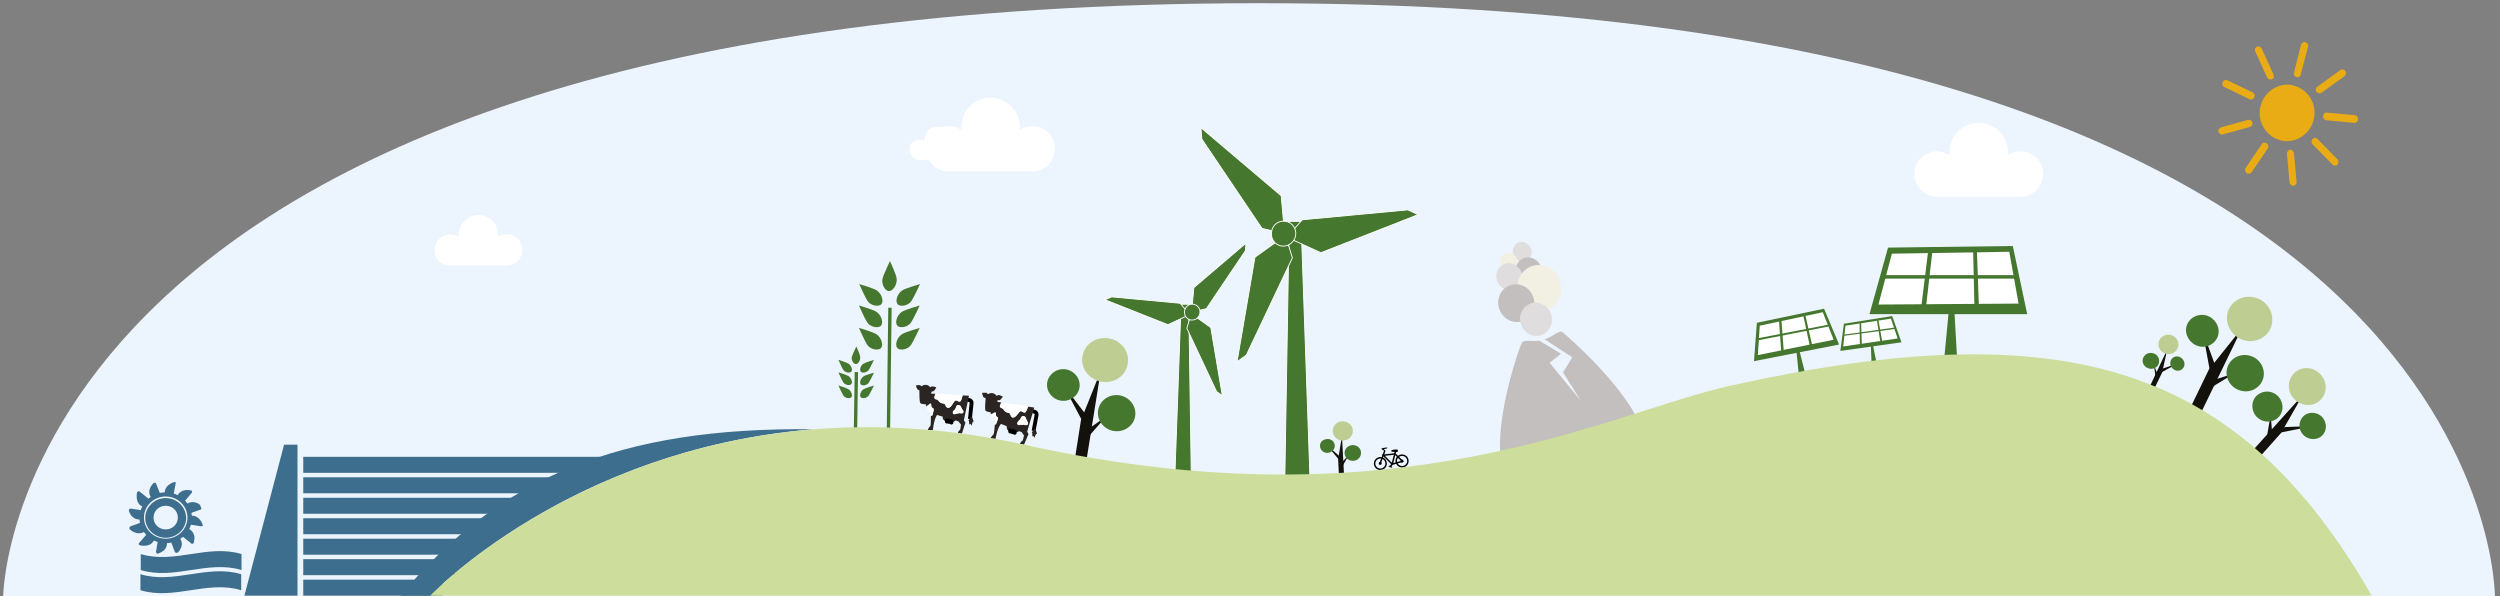 <?xml version="1.0" encoding="utf-8"?>
<!-- Generator: Adobe Illustrator 18.1.1, SVG Export Plug-In . SVG Version: 6.00 Build 0)  -->
<!DOCTYPE svg PUBLIC "-//W3C//DTD SVG 1.1//EN" "http://www.w3.org/Graphics/SVG/1.1/DTD/svg11.dtd">
<svg version="1.1" id="Layer_1" xmlns="http://www.w3.org/2000/svg" xmlns:xlink="http://www.w3.org/1999/xlink" x="0px" y="0px"
	 viewBox="0 0 781.5 186.4" enable-background="new 0 0 781.5 186.4" xml:space="preserve">
<rect x="0" y="0" width="781.5" height="186.4" fill="#808080" stroke="none"/>
<g>
	<g>
		<defs>
			<rect id="SVGID_1_" x="0" y="0" width="781.5" height="187.4"/>
		</defs>
		<clipPath id="SVGID_2_">
			<use xlink:href="#SVGID_1_"  overflow="visible"/>
		</clipPath>
		<path clip-path="url(#SVGID_2_)" fill="#ECF4FD" d="M780.5,186.4H1C1,186.4,2.3,1,393.6,1c387.5,0,386.3,185.4,386.3,185.4"/>
	</g>
</g>
<polygon fill="#45772F" points="369.2,95.1 367.3,147.7 372.4,149 371.6,95.1 "/>
<polygon fill="none" stroke="#FFFFFF" stroke-width="0.278" stroke-miterlimit="10" points="369.2,95.1 367.3,147.7 372.4,149 
	371.6,95.1 "/>
<polygon fill="#45772F" points="373.3,98.7 378.5,102.4 382.1,123.7 380.3,122.4 371,102.6 372.1,99 "/>
<polygon fill="none" stroke="#FFFFFF" stroke-width="0.278" stroke-miterlimit="10" points="373.3,98.7 378.5,102.4 382.1,123.7 
	380.3,122.4 371,102.6 372.1,99 "/>
<polygon fill="#45772F" points="370.9,98.8 365.1,101.5 345.4,93.7 347.5,92.8 368.9,94.8 371.3,97.6 "/>
<polygon fill="none" stroke="#FFFFFF" stroke-width="0.278" stroke-miterlimit="10" points="370.9,98.8 365.1,101.5 345.4,93.7 
	347.5,92.8 368.9,94.8 371.3,97.6 "/>
<polygon fill="#45772F" points="372.6,96.4 373.2,89.9 389.5,76 389.3,78.4 377.1,96.5 373.5,97.3 "/>
<polygon fill="none" stroke="#FFFFFF" stroke-width="0.278" stroke-miterlimit="10" points="372.6,96.4 373.2,89.9 389.5,76 
	389.3,78.4 377.1,96.5 373.5,97.3 "/>
<path fill="#45772F" d="M370.3,98c-0.2-1.4,0.7-2.7,2-2.9c1.3-0.2,2.6,0.7,2.8,2c0.2,1.4-0.7,2.7-2,2.9
	C371.8,100.3,370.5,99.4,370.3,98"/>
<path fill="none" stroke="#FFFFFF" stroke-width="0.278" stroke-miterlimit="10" d="M370.3,98c-0.2-1.4,0.7-2.7,2-2.9
	c1.3-0.2,2.6,0.7,2.8,2c0.2,1.4-0.7,2.7-2,2.9C371.8,100.3,370.5,99.4,370.3,98z"/>
<polygon fill="#45772F" points="406.7,69.2 409.5,149.6 401.6,151.6 403,69.2 "/>
<polygon fill="none" stroke="#FFFFFF" stroke-width="0.278" stroke-miterlimit="10" points="406.7,69.2 409.5,149.6 401.6,151.6 
	403,69.2 "/>
<polygon fill="#45772F" points="400.4,74.6 392.3,80.4 386.7,113.1 389.6,111 404,80.6 402.3,75.1 "/>
<polygon fill="none" stroke="#FFFFFF" stroke-width="0.278" stroke-miterlimit="10" points="400.4,74.6 392.3,80.4 386.7,113.1 
	389.6,111 404,80.6 402.3,75.1 "/>
<polygon fill="#45772F" points="403.9,74.9 412.9,79 443.3,67.1 440.1,65.6 407.1,68.7 403.3,73 "/>
<polygon fill="none" stroke="#FFFFFF" stroke-width="0.278" stroke-miterlimit="10" points="403.9,74.9 412.9,79 443.3,67.1 
	440.1,65.6 407.1,68.7 403.3,73 "/>
<polygon fill="#45772F" points="401.4,71.3 400.5,61.2 375.4,39.9 375.7,43.5 394.5,71.4 400.1,72.7 "/>
<polygon fill="none" stroke="#FFFFFF" stroke-width="0.278" stroke-miterlimit="10" points="401.4,71.3 400.5,61.2 375.4,39.9 
	375.7,43.5 394.5,71.4 400.1,72.7 "/>
<path fill="#45772F" d="M405,73.7c0.4-2.1-1-4.2-3.1-4.5c-2.1-0.4-4.1,1-4.4,3.2c-0.4,2.1,1,4.2,3.1,4.5
	C402.6,77.2,404.6,75.8,405,73.7"/>
<path fill="none" stroke="#FFFFFF" stroke-width="0.278" stroke-miterlimit="10" d="M405,73.7c0.4-2.1-1-4.2-3.1-4.5
	c-2.1-0.4-4.1,1-4.4,3.2c-0.4,2.1,1,4.2,3.1,4.5C402.6,77.2,404.6,75.8,405,73.7z"/>
<line fill="none" stroke="#45772F" stroke-width="1.051" stroke-miterlimit="10" x1="277.7" y1="136.3" x2="278.2" y2="96.2"/>
<path fill="#45772F" d="M280.3,87.1c0.2,1.9-1.2,3.9-2.4,3.9c-1.2,0-2.5-2.2-2-4c0.3-1.2,2.3-5.4,2.3-5.4S280.2,85.9,280.3,87.1"/>
<path fill="#45772F" d="M274,97.5c1.6,1.1,2.2,3.4,1.4,4.3c-0.8,0.9-3.3,0.5-4.3-1c-0.7-1-2.6-5.3-2.6-5.3S273.1,96.8,274,97.5"/>
<path fill="#45772F" d="M274.1,90.8c1.6,1.1,2.2,3.4,1.4,4.3c-0.8,0.9-3.3,0.5-4.3-1c-0.7-1-2.6-5.3-2.6-5.3S273.1,90.1,274.1,90.8"
	/>
<path fill="#45772F" d="M274,104.5c1.6,1.1,2.2,3.4,1.4,4.3c-0.8,0.9-3.3,0.5-4.3-1c-0.7-1-2.6-5.3-2.6-5.3S273,103.8,274,104.5"/>
<path fill="#45772F" d="M281.9,97.5c-1.6,1.1-2.2,3.4-1.4,4.3c0.8,0.9,3.3,0.5,4.3-1c0.7-1,2.7-5.3,2.7-5.3S282.9,96.8,281.9,97.5"
	/>
<path fill="#45772F" d="M282,90.8c-1.6,1.1-2.2,3.4-1.4,4.3c0.8,0.9,3.3,0.5,4.3-1c0.7-1,2.7-5.3,2.7-5.3S283,90.1,282,90.8"/>
<path fill="#45772F" d="M281.9,104.5c-1.6,1.1-2.2,3.4-1.4,4.3c0.8,0.9,3.3,0.5,4.3-1c0.7-1,2.7-5.3,2.7-5.3
	S282.9,103.8,281.9,104.5"/>
<line fill="none" stroke="#45772F" stroke-width="1.051" stroke-miterlimit="10" x1="267.4" y1="136.3" x2="267.7" y2="116.3"/>
<path fill="#45772F" d="M268.9,111.6c0.1,1.1-0.7,2.3-1.4,2.2c-0.7,0-1.5-1.3-1.2-2.3c0.2-0.7,1.4-3.2,1.4-3.2
	S268.9,110.9,268.9,111.6"/>
<path fill="#45772F" d="M265.3,117.6c0.9,0.7,1.3,2,0.8,2.5c-0.5,0.5-1.9,0.3-2.5-0.6c-0.4-0.6-1.5-3.1-1.5-3.1
	S264.7,117.2,265.3,117.6"/>
<path fill="#45772F" d="M265.3,113.7c0.9,0.7,1.3,2,0.8,2.5c-0.5,0.5-1.9,0.3-2.5-0.6c-0.4-0.6-1.5-3.1-1.5-3.1
	S264.7,113.3,265.3,113.7"/>
<path fill="#45772F" d="M265.3,121.7c0.9,0.7,1.3,2,0.8,2.5s-1.9,0.3-2.5-0.6c-0.4-0.6-1.5-3.1-1.5-3.1S264.7,121.3,265.3,121.7"/>
<path fill="#45772F" d="M269.9,117.7c-0.9,0.6-1.3,2-0.8,2.5c0.5,0.5,1.9,0.3,2.5-0.6c0.4-0.6,1.6-3.1,1.6-3.1
	S270.5,117.2,269.9,117.7"/>
<path fill="#45772F" d="M269.9,113.7c-0.9,0.6-1.3,2-0.8,2.5c0.5,0.5,1.9,0.3,2.5-0.6c0.4-0.6,1.6-3.1,1.6-3.1
	S270.5,113.3,269.9,113.7"/>
<path fill="#45772F" d="M269.9,121.7c-0.9,0.6-1.3,2-0.8,2.5c0.5,0.5,1.9,0.3,2.5-0.6c0.4-0.6,1.6-3.1,1.6-3.1
	S270.5,121.3,269.9,121.7"/>
<polygon fill="#45772F" points="584.4,98.2 633.7,98.2 629.2,76.9 590.2,77.4 "/>
<polygon fill="#FFFFFF" points="587.2,95.2 631,94.9 628.1,78.7 591.4,79.3 "/>
<polygon fill="#45772F" points="618,78.7 618.6,95.8 617.2,95.4 616.8,78.4 "/>
<polygon fill="#45772F" points="604,79.1 602.1,95.7 600.6,95.8 602.8,78 "/>
<polygon fill="#45772F" points="589.3,86 629.7,86 630.3,87.1 588.8,87.1 "/>
<polygon fill="#45772F" points="611.9,114.1 610.9,96.4 609.3,96 607.6,113.8 "/>
<polygon fill="#45772F" points="575.3,109.7 594.4,107 591.5,98.8 576.4,101.2 "/>
<polygon fill="#FFFFFF" points="576.2,108.3 593.2,105.8 591.1,99.6 576.9,101.8 "/>
<polygon fill="#45772F" points="587.2,100.1 588.4,106.8 587.8,106.8 586.7,100.1 "/>
<polygon fill="#45772F" points="581.4,107.8 582,107.7 581.8,101.1 581.3,100.7 "/>
<polygon fill="#45772F" points="576.5,104.6 592.2,102.4 592.5,102.8 576.3,105 "/>
<polygon fill="#45772F" points="586.8,114.4 585.4,107.5 584.8,107.4 585.1,114.6 "/>
<polygon fill="#45772F" points="548.3,112.9 574.9,107.7 570.2,96.5 549.2,100.9 "/>
<polygon fill="#FFFFFF" points="549.5,111 573.2,106.2 569.8,97.6 550.1,101.8 "/>
<polygon fill="#45772F" points="564.4,98.7 566.5,108 565.7,107.9 563.7,98.6 "/>
<polygon fill="#45772F" points="556.9,100.4 557.6,109.7 556.8,109.9 556.1,99.9 "/>
<polygon fill="#45772F" points="549.7,105.7 571.5,101.5 571.9,102 549.5,106.4 "/>
<polygon fill="#45772F" points="564.8,118.8 562.4,109.2 561.5,109.1 562.5,119.1 "/>
<path fill="#E9AC14" d="M723.5,34.5c0.4,4.8-3.1,9.1-7.8,9.6c-4.7,0.4-8.9-3.2-9.3-8c-0.4-4.8,3.1-9.1,7.8-9.6
	C718.9,26.1,723.1,29.7,723.5,34.5"/>
<path fill="#E9AC14" d="M719.2,23.3l2.3-8.7c0.2-0.6-0.2-1.3-0.8-1.4c-0.6-0.2-1.2,0.2-1.4,0.8l-2.2,8.7c-0.2,0.6,0.2,1.3,0.8,1.4
	C718.5,24.3,719.1,24,719.2,23.3"/>
<path fill="#E9AC14" d="M725.7,29l7.2-5.2c0.5-0.4,0.6-1.1,0.3-1.6c-0.4-0.5-1.1-0.7-1.6-0.3l-7.2,5.2c-0.5,0.4-0.6,1.1-0.3,1.6
	C724.5,29.2,725.2,29.3,725.7,29"/>
<path fill="#E9AC14" d="M727.2,37.6l8.7,0.8c0.6,0.1,1.2-0.4,1.2-1.1c0.1-0.6-0.4-1.2-1-1.3l-8.7-0.8c-0.6-0.1-1.2,0.4-1.2,1.1
	C726.1,36.9,726.6,37.5,727.2,37.6"/>
<path fill="#E9AC14" d="M722.9,45.1l6.2,6.3c0.4,0.5,1.2,0.5,1.6,0c0.4-0.5,0.4-1.2,0-1.6l-6.2-6.3c-0.4-0.5-1.2-0.5-1.6,0
	C722.5,43.9,722.5,44.6,722.9,45.1"/>
<path fill="#E9AC14" d="M714.9,48.1l0.8,8.9c0.1,0.6,0.6,1.1,1.2,1.1c0.6-0.1,1.1-0.6,1-1.3l-0.8-8.9c-0.1-0.6-0.6-1.1-1.2-1.1
	C715.3,46.9,714.9,47.4,714.9,48.1"/>
<path fill="#E9AC14" d="M707,45.1l-5,7.4c-0.4,0.5-0.2,1.2,0.3,1.6c0.5,0.4,1.2,0.2,1.6-0.3l5-7.4c0.4-0.5,0.2-1.2-0.3-1.6
	C708,44.4,707.3,44.5,707,45.1"/>
<path fill="#E9AC14" d="M702.7,37.5l-8.4,2.3c-0.6,0.2-1,0.8-0.8,1.4c0.2,0.6,0.8,1,1.4,0.8l8.4-2.3c0.6-0.2,1-0.8,0.8-1.4
	C704,37.7,703.3,37.3,702.7,37.5"/>
<path fill="#E9AC14" d="M704.2,28.9l-7.9-3.8c-0.6-0.3-1.2,0-1.5,0.6c-0.3,0.6,0,1.3,0.5,1.5l7.9,3.8c0.6,0.3,1.2,0,1.5-0.6
	C705,29.9,704.8,29.2,704.2,28.9"/>
<path fill="#E9AC14" d="M710.7,23.3l-3.7-8.1c-0.3-0.6-0.9-0.8-1.5-0.6c-0.6,0.3-0.8,1-0.5,1.5l3.7,8.1c0.3,0.6,0.9,0.8,1.5,0.6
	C710.8,24.6,711,23.9,710.7,23.3"/>
<path fill="none" stroke="#000000" stroke-width="1.212" d="M303.2,131l0.5-4.8c0,0,0.3-1.3-1.4-1.2"/>
<polygon fill="#2A2522" points="303.9,130.4 304.4,131.8 304.1,131.8 303.7,133.1 303.4,132.5 303,132.7 302.9,131.6 302.7,131.6 
	303.4,130.3 "/>
<path fill="#2A2522" d="M291.2,122.4c0.1-1-0.7-2-1.7-2.1c-1-0.1-2,0.7-2.1,1.7c0,0.1,0,0.3,0,0.4c0,0.9,0,3.3,0.3,3.6
	c0.2,0.3,2,0.6,2.5,0.2c0.1-0.1,0.7-2.3,0.9-3.3C291.1,122.7,291.2,122.5,291.2,122.4"/>
<path fill="#2A2522" d="M287.6,120.4c0.5,0.2,1.1,1.2,1,1.5c-0.2,0.3-1.2,0.2-1.7-0.1c-0.3-0.2-0.6-1.3-0.6-1.3
	S287.3,120.3,287.6,120.4"/>
<path fill="#2A2522" d="M291.3,120.8c-0.5,0.1-1.3,1-1.2,1.3c0.1,0.3,1.1,0.4,1.7,0.2c0.3-0.1,0.9-1.2,0.9-1.2
	S291.7,120.7,291.3,120.8"/>
<path fill="#2A2522" d="M294.7,130.4c-0.1,0.6,0.4,1.2,1.1,1.3l1.8,0.2c0.6,0.1,1.2-0.4,1.3-1.1l0.1-1.1c0.1-0.6-0.4-1.2-1.1-1.3
	l-1.8-0.2c-0.6-0.1-1.2,0.4-1.3,1.1L294.7,130.4z"/>
<path fill="none" stroke="#000000" stroke-width="1.212" stroke-linecap="round" d="M296,131.4l0,0.4 M297.4,131.7l0,0.4
	 M296.7,131.5l0,0.4"/>
<path fill="#2A2522" d="M298.2,128.4c0.1-0.2,0.4-0.4,0.5-0.7c0.1-0.2,0.2-0.5,0.3-0.8c0.3-0.4,1.1-0.5,1.4,0.3
	c0.3,0.7,0.5,1,0.7,1.2c0.2,0.2,0.1,1-0.7,0.8c-0.9-0.2-1.6,0.3-1.9,0.3C298,129.7,297.6,129.2,298.2,128.4 M291,130L291,130
	c0,1.5,0,3-0.2,3.2c-0.4,0.3-0.8,1.2-0.8,1.2l1.6,0.1c0,0,0.3-3.3,1.3-4.8c2.2,0.7,5,1.5,6.7,2c0.2,0.4,0.8,0.9,0.8,1
	c0,0-0.2,1.7-0.3,1.7c-0.5,0.2-0.7,1-0.7,1l1.3,0.1l1.1-3.4l-0.5-0.7l1.6-7.7l-2-0.1c-0.1,0.7-0.5,2.1-1,2c-0.5,0-1-0.7-1.5-0.2
	c-0.5,0.4-1.3,2.7-2.4,2c-0.6-0.4-0.4-1.1-1-1.2c-1.7-0.2-1.5-1.2-2.3-1.3c-1.1-0.1-0.5-1.4-0.3-1.8l-2.7-0.1c0,0-0.5,2.3-0.2,4.1
	c0.2-0.1,0.5-0.2,0.7-0.4c0.3-0.3,0.7-0.6,0.8-0.2c0.1,0.4,0,0.8,0.3,1.1c0.2,0.3,0.6,0.1,0.5,0.6c0,0.6-0.3,1.1-0.3,1.5
	C291.5,129.9,291.2,130,291,130"/>
<path fill="#FFFFFF" d="M300,125.5c-0.5,0-1-0.7-1.5-0.2c-0.5,0.4-1.3,2.7-2.4,2c-0.6-0.4-0.4-1.1-1-1.2c-1.7-0.1-1.5-1.2-2.3-1.3
	c-1.1-0.1-0.5-1.4-0.3-1.8l8.4,0.5C300.8,124.2,300.4,125.6,300,125.5"/>
<path fill="#FFFFFF" d="M298.7,127.7c0.1-0.2,0.2-0.5,0.3-0.8c0.3-0.4,1.1-0.5,1.4,0.3c0.3,0.7,0.5,1,0.7,1.2c0.2,0.2,0.1,1-0.7,0.8
	c-0.9-0.2-1.6,0.3-1.9,0.3c-0.6,0.1-1-0.4-0.4-1.2C298.3,128.2,298.6,128,298.7,127.7"/>
<path fill="#FFFFFF" d="M290.6,128.7c-0.6-0.3-0.8-1-1-1.8c0.2-0.1,0.5-0.2,0.7-0.4c0.3-0.3,0.7-0.6,0.8-0.2c0.1,0.4,0,0.8,0.3,1.1
	c0.2,0.3,0.6,0.1,0.5,0.6c0,0.6-0.3,1.1-0.3,1.5c0,0.3-0.3,0.5-0.5,0.5v0c0-0.4,0-0.7,0-1.1C290.8,128.9,290.7,128.8,290.6,128.7"/>
<path fill="none" stroke="#000000" stroke-width="1.212" d="M323.1,134.7l0.9-4.8c0,0,0.4-1.3-1.3-1.3"/>
<polygon fill="#2A2522" points="323.7,134.1 324.2,135.7 323.9,135.6 323.3,136.9 323.1,136.3 322.7,136.4 322.7,135.3 322.5,135.3 
	323.3,134 "/>
<path fill="#2A2522" d="M311.8,125.1c0.2-1-0.5-2-1.5-2.2c-1-0.2-2,0.5-2.2,1.5c0,0.1,0,0.2,0,0.4c-0.1,0.9-0.3,3.3,0,3.6
	c0.2,0.3,2,0.7,2.5,0.4c0.2-0.1,0.9-2.3,1.2-3.2C311.8,125.4,311.8,125.2,311.8,125.1"/>
<path fill="#2A2522" d="M308.4,122.8c0.5,0.3,1,1.3,0.8,1.6c-0.2,0.3-1.2,0.1-1.7-0.2c-0.3-0.2-0.5-1.4-0.5-1.4
	S308.1,122.7,308.4,122.8"/>
<path fill="#2A2522" d="M312.1,123.5c-0.6,0.1-1.4,0.9-1.3,1.2c0.1,0.3,1.1,0.5,1.7,0.4c0.3-0.1,1-1.1,1-1.1
	S312.4,123.4,312.1,123.5"/>
<path fill="#2A2522" d="M314.7,133.4c-0.1,0.6,0.3,1.3,1,1.4l1.8,0.3c0.6,0.1,1.3-0.3,1.4-1l0.2-1.1c0.1-0.6-0.3-1.3-1-1.4l-1.8-0.3
	c-0.6-0.1-1.3,0.3-1.4,1L314.7,133.4z"/>
<path fill="none" stroke="#000000" stroke-width="1.212" stroke-linecap="round" d="M315.8,134.5l0,0.4 M317.2,134.9l0,0.4
	 M316.5,134.7l0,0.4"/>
<path fill="#2A2522" d="M318.3,131.7c0.1-0.2,0.4-0.4,0.6-0.6c0.1-0.2,0.2-0.5,0.4-0.7c0.3-0.4,1.2-0.4,1.4,0.4
	c0.2,0.7,0.5,1,0.6,1.3c0.2,0.3,0,1-0.8,0.8c-0.8-0.3-1.6,0.1-1.9,0.1C318,133,317.6,132.4,318.3,131.7 M311,132.7L311,132.7
	c-0.1,1.5-0.3,3-0.5,3.2c-0.4,0.3-0.9,1.1-0.9,1.1l1.6,0.2c0,0,0.5-3.3,1.7-4.7c2.1,0.9,4.9,2,6.5,2.6c0.2,0.4,0.7,1,0.7,1
	c0,0-0.3,1.6-0.5,1.7c-0.5,0.2-0.8,1-0.8,1l1.3,0.2l1.4-3.3l-0.4-0.8l2.2-7.5l-2-0.3c-0.2,0.7-0.7,2-1.2,1.9
	c-0.5-0.1-0.9-0.7-1.4-0.4c-0.5,0.4-1.6,2.5-2.5,1.8c-0.5-0.4-0.3-1.2-0.9-1.3c-1.7-0.3-1.4-1.3-2.2-1.5c-1-0.2-0.4-1.4-0.1-1.8
	l-2.7-0.4c0,0-0.7,2.3-0.6,4.1c0.2-0.1,0.5-0.2,0.7-0.3c0.3-0.2,0.8-0.5,0.8-0.2c0,0.4,0,0.8,0.2,1.1c0.2,0.3,0.6,0.1,0.5,0.7
	c-0.1,0.5-0.4,1.1-0.5,1.4C311.5,132.6,311.1,132.7,311,132.7"/>
<path fill="#FFFFFF" d="M320.3,129c-0.5-0.1-0.9-0.7-1.4-0.4c-0.5,0.4-1.6,2.5-2.5,1.8c-0.5-0.4-0.3-1.2-0.9-1.3
	c-1.7-0.3-1.4-1.3-2.2-1.5c-1-0.2-0.4-1.4-0.1-1.8l8.3,1.2C321.2,127.7,320.7,129.1,320.3,129"/>
<path fill="#FFFFFF" d="M318.9,131.1c0.1-0.2,0.2-0.5,0.4-0.8c0.3-0.4,1.2-0.4,1.4,0.4c0.2,0.7,0.5,1,0.6,1.3c0.2,0.3,0,1-0.8,0.8
	c-0.8-0.3-1.6,0.1-1.9,0.1c-0.6,0-1-0.5-0.3-1.2C318.4,131.6,318.7,131.3,318.9,131.1"/>
<path fill="#FFFFFF" d="M310.6,131.4c-0.5-0.3-0.8-1-0.8-1.8c0.2-0.1,0.5-0.2,0.7-0.3c0.3-0.2,0.8-0.5,0.8-0.2c0,0.4,0,0.8,0.2,1.1
	c0.2,0.3,0.6,0.1,0.5,0.7c-0.1,0.5-0.4,1.1-0.5,1.4c-0.1,0.3-0.4,0.5-0.5,0.5c0-0.4,0-0.7,0.1-1.1
	C310.9,131.5,310.7,131.5,310.6,131.4"/>
<polygon fill="#12110C" points="684.6,127.7 687.9,129.3 700.9,102.5 690.5,115.5 "/>
<polygon fill="#12110C" points="692.2,113.5 688.5,103.4 691,116.9 "/>
<polygon fill="#12110C" points="691.6,118.9 698.5,116.7 689.8,122 "/>
<path fill="#45772F" d="M683.5,102c-0.7,2.6,1,5.4,3.7,6.2c2.7,0.8,5.5-0.8,6.2-3.4c0.7-2.6-1-5.4-3.7-6.2
	C687,97.9,684.2,99.4,683.5,102"/>
<path fill="#45772F" d="M696.2,115.1c-0.8,3,1.1,6.2,4.2,7c3.1,0.9,6.3-0.9,7.1-3.9c0.8-3-1.1-6.2-4.2-7
	C700.2,110.3,697,112.1,696.2,115.1"/>
<path fill="#BECE92" d="M697.1,96c2-3.2,6.3-4.2,9.7-2.2c3.4,2,4.5,6.3,2.6,9.6c-2,3.2-6.3,4.2-9.7,2.2
	C696.3,103.5,695.1,99.2,697.1,96"/>
<polygon fill="#12110C" points="335.8,144.8 339.4,145.3 344.1,115.9 337.9,131.4 "/>
<polygon fill="#12110C" points="338.9,128.9 332.4,120.4 338.8,132.5 "/>
<polygon fill="#12110C" points="339.9,134.3 345.8,130.2 339.1,137.8 "/>
<path fill="#45772F" d="M327.3,120.5c0.1,2.7,2.5,4.9,5.3,4.8c2.8-0.1,5-2.3,4.9-5.1c-0.1-2.7-2.5-4.9-5.3-4.8
	C329.4,115.5,327.2,117.8,327.3,120.5"/>
<path fill="#45772F" d="M343.2,129.3c0.1,3.1,2.9,5.6,6.1,5.5c3.2-0.1,5.8-2.7,5.6-5.8c-0.1-3.1-2.9-5.6-6.1-5.5
	C345.6,123.6,343.1,126.2,343.2,129.3"/>
<path fill="#BECE92" d="M338.5,110.8c0.9-3.7,4.8-5.9,8.7-4.9c3.8,0.9,6.2,4.7,5.2,8.4c-0.9,3.7-4.8,5.9-8.7,4.9
	C339.9,118.2,337.5,114.5,338.5,110.8"/>
<polygon fill="#12110C" points="705.7,143.6 703.5,141.6 719.9,123.4 713.1,135.3 "/>
<polygon fill="#12110C" points="714.2,133.5 723,133.2 711.9,135.4 "/>
<polygon fill="#12110C" points="710.3,135.6 709.8,129.7 708.4,137.9 "/>
<path fill="#45772F" d="M725.5,136.5c-1.8,1.3-4.4,0.9-5.8-0.9c-1.4-1.8-1.1-4.4,0.7-5.8c1.8-1.3,4.4-0.9,5.8,0.9
	C727.6,132.6,727.3,135.2,725.5,136.5"/>
<path fill="#45772F" d="M711.7,130.9c-2,1.5-5,1.1-6.6-1c-1.6-2.1-1.3-5.1,0.8-6.6c2.1-1.5,5-1.1,6.6,1
	C714.1,126.4,713.8,129.4,711.7,130.9"/>
<path fill="#BECE92" d="M725.9,124.4c1.9-2.5,1.3-6.1-1.3-8.1c-2.6-2-6.2-1.5-8,1c-1.9,2.5-1.3,6.1,1.3,8.1
	C720.5,127.3,724.1,126.9,725.9,124.4"/>
<polygon fill="#12110C" points="673.3,121.8 671.9,121.1 677.5,109.2 675.9,116.4 "/>
<polygon fill="#12110C" points="676.1,115.2 680.6,113.7 675.3,116.6 "/>
<polygon fill="#12110C" points="674.4,116.9 673.3,114 673.9,118.4 "/>
<path fill="#45772F" d="M682.5,115c-0.7,1-2.1,1.2-3.1,0.4c-1-0.7-1.3-2.1-0.6-3.1s2.1-1.2,3.1-0.4
	C682.9,112.7,683.2,114.1,682.5,115"/>
<path fill="#45772F" d="M674.5,114.3c-0.8,1.1-2.4,1.3-3.6,0.5c-1.2-0.8-1.5-2.4-0.6-3.5c0.8-1.1,2.4-1.3,3.6-0.5
	C675,111.6,675.3,113.2,674.5,114.3"/>
<path fill="#BECE92" d="M680.8,108.7c0.6-1.6-0.3-3.3-1.9-3.9c-1.6-0.6-3.4,0.2-4,1.8s0.3,3.3,1.9,3.9
	C678.4,111.1,680.2,110.3,680.8,108.7"/>
<polygon fill="#12110C" points="418.6,149.6 420.2,149.5 419.5,136.3 418.3,143.6 "/>
<polygon fill="#12110C" points="418.5,142.4 414.9,139.3 418.8,144 "/>
<polygon fill="#12110C" points="419.4,144.6 421.6,142.3 419.4,146.2 "/>
<path fill="#45772F" d="M412.7,139.9c0.3,1.2,1.5,1.9,2.8,1.6c1.2-0.3,2-1.5,1.7-2.6c-0.3-1.2-1.5-1.9-2.7-1.6
	C413.1,137.5,412.4,138.7,412.7,139.9"/>
<path fill="#45772F" d="M420.4,142.2c0.3,1.3,1.7,2.1,3.1,1.8c1.4-0.3,2.2-1.7,1.9-3c-0.3-1.3-1.7-2.1-3.1-1.8
	C420.9,139.5,420,140.9,420.4,142.2"/>
<path fill="#BECE92" d="M416.6,134.6c0.1-1.7,1.5-3,3.3-2.9c1.7,0.1,3.1,1.5,3,3.1c-0.1,1.7-1.5,3-3.3,2.9
	C417.9,137.7,416.6,136.3,416.6,134.6"/>
<g>
	<g>
		<defs>
			<rect id="SVGID_3_" x="39.1" y="131.5" width="216.1" height="54.9"/>
		</defs>
		<clipPath id="SVGID_4_">
			<use xlink:href="#SVGID_3_"  overflow="visible"/>
		</clipPath>
		<rect x="94.8" y="142.8" clip-path="url(#SVGID_4_)" fill="#3E6E8E" width="94.5" height="5"/>
		<rect x="94.8" y="168.4" clip-path="url(#SVGID_4_)" fill="#3E6E8E" width="53.8" height="5"/>
		<rect x="94.8" y="181.2" clip-path="url(#SVGID_4_)" fill="#3E6E8E" width="43.6" height="5"/>
		<rect x="94.8" y="174.8" clip-path="url(#SVGID_4_)" fill="#3E6E8E" width="47.3" height="5"/>
		<rect x="94.8" y="162" clip-path="url(#SVGID_4_)" fill="#3E6E8E" width="60.3" height="5"/>
		<rect x="94.8" y="155.6" clip-path="url(#SVGID_4_)" fill="#3E6E8E" width="68.6" height="5"/>
		<rect x="94.8" y="149.2" clip-path="url(#SVGID_4_)" fill="#3E6E8E" width="78.8" height="5"/>
		<polygon clip-path="url(#SVGID_4_)" fill="#3E6E8E" points="76.4,186.2 93,186.2 93,139 88.8,139 		"/>
		<path clip-path="url(#SVGID_4_)" fill="#3E6E8E" d="M43.9,184.5c10.5,3.2,21-3.2,31.5,0v-5c-10.5-3.2-21,3.2-31.5,0V184.5z"/>
		<path clip-path="url(#SVGID_4_)" fill="#3E6E8E" d="M44,178.2c10.5,3.2,21-3.2,31.5,0v-5c-10.5-3.2-21,3.2-31.5,0V178.2z"/>
		<path clip-path="url(#SVGID_4_)" fill="#3E6E8E" d="M44.4,158.3c0.1,0.1,0.2,0.1,0.3,0.1c0.2,0,0.4-0.1,0.5-0.3
			c0-0.1,0.1-0.1,0.1-0.2c0.1,0,0.1,0,0.2,0c0.1,0,0.3-0.1,0.4-0.2c0.2-0.2,0.2-0.6,0-0.8l-0.1-0.1c0.1,0,0.1,0,0.2,0
			c0.2,0,0.3-0.1,0.4-0.2c0.2-0.2,0.2-0.6-0.1-0.8l-2.6-2.1c-0.1-0.1-0.2-0.1-0.2-0.1c-0.3-0.1-0.6,0.1-0.7,0.4
			C42.5,156.1,43,157.6,44.4,158.3"/>
		<path clip-path="url(#SVGID_4_)" fill="#3E6E8E" d="M43.6,162.4c0.3,0,0.6-0.2,0.6-0.5c0-0.1,0-0.1,0-0.2c0.2,0,0.4-0.2,0.5-0.4
			c0.1-0.3-0.1-0.6-0.4-0.7l-0.1,0c0.2,0,0.4-0.2,0.5-0.5c0.1-0.3-0.2-0.6-0.5-0.6l-3.2-0.5c-0.1,0-0.2,0-0.3,0
			c-0.3,0.1-0.5,0.4-0.4,0.7C40.8,161.4,42,162.4,43.6,162.4"/>
		<path clip-path="url(#SVGID_4_)" fill="#3E6E8E" d="M45.1,165.5c0-0.1-0.1-0.1-0.1-0.2c0.2-0.1,0.2-0.3,0.2-0.6
			c-0.1-0.3-0.4-0.5-0.7-0.4l-0.1,0c0.2-0.1,0.3-0.4,0.2-0.6c-0.1-0.3-0.4-0.4-0.7-0.3l-3,1.1c-0.1,0-0.2,0.1-0.3,0.2
			c-0.2,0.2-0.2,0.6,0,0.8c0.9,0.8,1.9,1.2,2.8,1.2c0.5,0,1.1-0.1,1.6-0.4C45.2,166.1,45.3,165.8,45.1,165.5"/>
		<path clip-path="url(#SVGID_4_)" fill="#3E6E8E" d="M47.9,168.3c-0.1,0-0.1-0.1-0.2-0.1c0.1-0.2,0-0.4-0.1-0.6
			c-0.2-0.2-0.6-0.2-0.8,0l-0.1,0.1c0.1-0.2,0-0.5-0.2-0.6c-0.2-0.2-0.6-0.2-0.8,0.1l-2.1,2.4c-0.1,0.1-0.2,0.2-0.2,0.3
			c-0.1,0.3,0.1,0.5,0.4,0.6c0,0,0,0,0.1,0c0,0,0,0,0,0c0,0,0,0,0,0c0,0,0,0,0.1,0c0.3,0.1,0.6,0.1,0.9,0.1c0,0,0.1,0,0.1,0
			c0,0,0,0,0,0c0,0,0,0,0.1,0c1.3,0,2.4-0.5,3-1.6C48.3,168.7,48.2,168.4,47.9,168.3"/>
		<path clip-path="url(#SVGID_4_)" fill="#3E6E8E" d="M51.8,169.2c-0.1,0-0.1,0-0.2,0c0-0.2-0.2-0.4-0.4-0.4
			c-0.3-0.1-0.6,0.1-0.7,0.4l0,0.1c0-0.2-0.2-0.4-0.5-0.5c-0.3-0.1-0.6,0.2-0.7,0.4l-0.5,3.1c0,0.1-0.1,0.2,0,0.4
			c0.1,0.2,0.2,0.3,0.4,0.4c0,0,0,0,0,0c0,0,0,0,0.1,0c0,0,0,0,0,0c0,0,0,0,0,0c0,0,0,0,0,0c0.1,0,0.2,0,0.2-0.1
			c0.3-0.1,0.6-0.2,0.9-0.4c0,0,0,0,0,0c1.2-0.6,1.8-1.6,1.8-2.8C52.3,169.5,52.1,169.2,51.8,169.2"/>
		<path clip-path="url(#SVGID_4_)" fill="#3E6E8E" d="M57.8,156.6l2.1-2.5c0,0,0,0,0,0c0,0,0-0.1,0.1-0.1c0,0,0,0,0,0c0,0,0,0,0-0.1
			c0,0,0,0,0,0c0,0,0,0,0,0c0,0,0,0,0,0c0,0,0,0,0-0.1c0,0,0,0,0,0c0,0,0,0,0-0.1c0,0,0,0,0,0c0,0,0-0.1,0-0.1c0,0,0,0,0,0
			c0,0,0-0.1,0-0.1c0,0,0,0,0,0c0,0-0.1-0.1-0.1-0.1c-0.1-0.1-0.2-0.1-0.3-0.1c-1.8-0.4-3.3,0.2-4.1,1.5c-0.2,0.3-0.1,0.6,0.2,0.8
			c0.1,0,0.1,0.1,0.2,0.1c-0.1,0.2,0,0.4,0.1,0.6c0.1,0.1,0.3,0.2,0.4,0.2c0.1,0,0.3-0.1,0.4-0.2l0.1-0.1c-0.1,0.2,0,0.5,0.2,0.6
			c0.1,0.1,0.2,0.1,0.4,0.1C57.5,156.8,57.6,156.7,57.8,156.6"/>
		<path clip-path="url(#SVGID_4_)" fill="#3E6E8E" d="M62.1,157.5c-1.2-0.7-2.4-0.7-3.5-0.1c-0.3,0.2-0.4,0.5-0.2,0.8
			c0,0.1,0.1,0.1,0.1,0.2c-0.2,0.1-0.2,0.3-0.2,0.6c0.1,0.2,0.3,0.4,0.6,0.4c0,0,0.1,0,0.1,0l0.1,0c-0.2,0.1-0.3,0.4-0.2,0.6
			c0.1,0.2,0.3,0.4,0.5,0.4c0.1,0,0.1,0,0.2,0l3.1-1.1c0.1,0,0.2-0.1,0.2-0.1c0,0,0,0,0,0c0,0,0,0,0,0c0,0,0,0,0,0c0,0,0,0,0,0
			c0,0,0,0,0,0c0,0,0,0,0-0.1c0,0,0,0,0,0c0-0.1,0-0.2,0-0.4c0-0.1-0.1-0.2-0.2-0.3C62.7,157.9,62.4,157.7,62.1,157.5
			C62.2,157.6,62.1,157.5,62.1,157.5"/>
		<path clip-path="url(#SVGID_4_)" fill="#3E6E8E" d="M63.4,164.3c0-0.1,0-0.3-0.1-0.4c-0.1-0.3-0.2-0.5-0.3-0.7
			c0-0.1-0.1-0.1-0.1-0.2c-0.7-1.1-1.7-1.8-2.9-1.8c-0.3,0-0.6,0.2-0.6,0.5c0,0.1,0,0.1,0,0.2c-0.2,0-0.4,0.2-0.4,0.4
			c-0.1,0.3,0.1,0.6,0.4,0.7l0.1,0c-0.2,0-0.4,0.2-0.5,0.4c-0.1,0.3,0.2,0.6,0.5,0.6l3.2,0.5c0.1,0,0.1,0,0.2,0c0,0,0.1,0,0.1,0
			c0,0,0,0,0,0c0,0,0,0,0.1,0c0.1,0,0.2-0.1,0.2-0.1c0,0,0,0,0,0c0,0,0,0,0,0C63.3,164.5,63.4,164.4,63.4,164.3"/>
		<path clip-path="url(#SVGID_4_)" fill="#3E6E8E" d="M60.8,168.3c0-1.3-0.6-2.3-1.6-2.9c-0.3-0.2-0.6-0.1-0.8,0.2
			c0,0.1-0.1,0.1-0.1,0.2c-0.2-0.1-0.4,0-0.6,0.1c-0.2,0.2-0.2,0.6,0,0.8l0.1,0.1c-0.2-0.1-0.5,0-0.7,0.2c-0.2,0.2-0.2,0.6,0.1,0.8
			l2.5,2c0.1,0.1,0.2,0.2,0.3,0.2c0,0,0.1,0,0.1,0c0.1,0,0.2,0,0.2-0.1c0,0,0,0,0,0c0,0,0.1,0,0.1,0c0,0,0.1-0.1,0.1-0.1
			c0.1-0.1,0.1-0.2,0.1-0.3c0.1-0.3,0.1-0.5,0.1-0.8C60.8,168.4,60.8,168.3,60.8,168.3"/>
		<path clip-path="url(#SVGID_4_)" fill="#3E6E8E" d="M56.3,171.8c0.7-1.1,0.7-2.3,0.1-3.3c-0.2-0.3-0.5-0.4-0.8-0.2
			c-0.1,0-0.1,0.1-0.2,0.1c-0.1-0.2-0.3-0.2-0.6-0.2c-0.3,0.1-0.5,0.4-0.4,0.7l0,0.1c-0.1-0.2-0.4-0.3-0.6-0.2
			c-0.3,0.1-0.4,0.4-0.3,0.7l1.1,2.9c0,0.1,0.1,0.2,0.2,0.3c0.1,0.1,0.2,0.1,0.4,0.1c0,0,0.1,0,0.1,0c0,0,0,0,0.1,0
			c0.1,0,0.2-0.1,0.3-0.2c0.2-0.2,0.4-0.4,0.5-0.6C56.2,171.9,56.2,171.8,56.3,171.8"/>
		<path clip-path="url(#SVGID_4_)" fill="#3E6E8E" d="M49.1,154.8L49.1,154.8c0.1,0.1,0.3,0.1,0.4,0.1c0.1,0,0.1,0,0.2,0
			c0.3-0.1,0.4-0.4,0.3-0.7l-1.2-3c0,0,0,0,0,0c0,0,0-0.1,0-0.1c0,0,0,0,0,0c0,0,0,0-0.1-0.1c0,0,0,0,0,0c0,0,0,0,0,0c0,0,0,0,0,0h0
			c-0.2-0.2-0.6-0.1-0.8,0.1c-1.3,1.4-1.6,2.9-0.8,4.2c0.1,0.2,0.3,0.3,0.5,0.3c0.1,0,0.2,0,0.3-0.1c0.1,0,0.1-0.1,0.2-0.1
			c0.1,0.1,0.3,0.2,0.4,0.2c0,0,0.1,0,0.1,0C49,155.4,49.2,155.1,49.1,154.8"/>
		<path clip-path="url(#SVGID_4_)" fill="#3E6E8E" d="M53.6,154.8C53.6,154.9,53.6,154.9,53.6,154.8c0.4,0,0.6-0.2,0.7-0.4l0.6-3.2
			c0,0,0,0,0,0c0,0,0,0,0-0.1c0,0,0,0,0-0.1c0,0,0,0,0-0.1c0,0,0,0,0-0.1c0,0,0,0,0,0c0,0,0,0,0,0c0,0,0,0,0-0.1c0,0,0,0,0,0
			c0,0,0,0,0,0c0,0,0,0,0,0c0,0,0,0,0,0c0,0,0,0,0,0c0,0,0,0,0,0c0,0,0,0-0.1,0c0,0,0,0,0,0c0,0,0,0-0.1,0c0,0,0,0,0,0c0,0,0,0,0,0
			c0,0,0,0-0.1,0c0,0,0,0,0,0c0,0,0,0-0.1,0c0,0,0,0-0.1,0c0,0,0,0,0,0c-1.8,0.6-2.9,1.8-2.9,3.3c0,0.3,0.3,0.5,0.6,0.5
			c0.1,0,0.2,0,0.2,0c0,0.2,0.2,0.4,0.4,0.4c0.1,0,0.1,0,0.2,0c0.2,0,0.5-0.2,0.5-0.4l0-0.1C53.2,154.6,53.3,154.8,53.6,154.8"/>
		<path clip-path="url(#SVGID_4_)" fill="#3E6E8E" d="M51.8,168.4c-3.7,0-6.8-2.9-6.8-6.6c0-3.6,3-6.6,6.8-6.6
			c3.7,0,6.8,2.9,6.8,6.6C58.6,165.5,55.5,168.4,51.8,168.4 M51.8,153.9c-4.5,0-8.2,3.6-8.2,8c0,4.4,3.7,7.9,8.2,7.9
			c4.5,0,8.2-3.6,8.2-7.9C60,157.5,56.3,153.9,51.8,153.9"/>
		<path clip-path="url(#SVGID_4_)" fill="#3E6E8E" d="M51.8,165.5c-2.1,0-3.8-1.6-3.8-3.7s1.7-3.7,3.8-3.7c2.1,0,3.8,1.6,3.8,3.7
			S53.9,165.5,51.8,165.5 M51.8,155.7c-3.5,0-6.4,2.8-6.4,6.2c0,3.4,2.9,6.2,6.4,6.2c3.5,0,6.4-2.8,6.4-6.2
			C58.1,158.4,55.3,155.7,51.8,155.7"/>
		<path clip-path="url(#SVGID_4_)" fill="#3E6E8E" d="M254.2,134.2c-60.3-0.8-98.2,15-129,52h9.3C134.5,186.2,178,140.3,254.2,134.2
			"/>
	</g>
</g>
<path fill="none" stroke="#000000" stroke-width="0.46" d="M436.5,144.3c0.1,1,1,1.7,2,1.6c1-0.1,1.7-1,1.6-2c-0.1-1-1-1.7-2-1.6
	C437.1,142.4,436.3,143.3,436.5,144.3z M436.2,141.2l-1,3.9 M432.4,142.3l2.8,2.8l3.2-0.9l-2.3-2.3L432.4,142.3z"/>
<path d="M437.8,144.2c0,0.3,0.3,0.5,0.5,0.4c0.3,0,0.5-0.3,0.4-0.5c0-0.3-0.3-0.5-0.5-0.4C438,143.7,437.8,143.9,437.8,144.2"/>
<circle fill="none" stroke="#000000" stroke-width="0.46" cx="431.5" cy="144.9" r="1.8"/>
<path d="M431,144.9c0,0.3,0.3,0.5,0.5,0.4c0.3,0,0.5-0.3,0.4-0.5c0-0.3-0.3-0.5-0.5-0.4C431.2,144.4,431,144.7,431,144.9"/>
<line fill="none" stroke="#000000" stroke-width="0.46" x1="431.4" y1="144.9" x2="432.9" y2="140.9"/>
<path d="M435.2,141.2c0,0,1.5,0.2,1.6,0.1c0.2-0.1,0.3-0.8-0.1-0.8c-0.2,0-1.7,0-1.8,0.4C434.9,141.1,435,141.2,435.2,141.2"/>
<path d="M433.6,139.9c-0.6,0-2.1,0.2-1.7,0.5c0.4,0.3,0.9,0.6,0.9,0.6s0.2,0.1,0.2,0c0.1-0.3-0.2-0.4-0.4-0.5
	c-0.1-0.1,0.7-0.3,0.9-0.3C433.7,140.1,433.8,139.9,433.6,139.9"/>
<path fill="#2A2522" d="M435.2,146.1c-0.1,0.2-0.3,0.1-0.6,0c-0.2-0.1-0.3-0.1-0.4-0.1c-0.2-0.1-0.1-0.4,0-0.4
	C434.5,145.5,435.3,145.7,435.2,146.1"/>
<line fill="none" stroke="#000000" stroke-width="0.46" x1="434.6" y1="145.8" x2="435.2" y2="145.1"/>
<path fill="#FFFFFF" d="M149.6,67.2c-3.5,0-6.2,2.8-6.2,6.3c0,0.2,0,0.4,0,0.6c-0.8-0.5-1.7-0.8-2.7-0.8c-2.7,0-4.9,2.2-4.9,4.9
	c0,2.5,1.9,4.6,4.3,4.8v0l17.9,0l0,0c0.1,0,0.3,0,0.4,0c2.7,0,4.9-2.2,4.9-4.9c0-2.7-2.2-4.9-4.9-4.9c-1,0-1.9,0.3-2.7,0.8
	c0-0.2,0-0.4,0-0.6C155.8,70,153,67.2,149.6,67.2"/>
<path fill="#FFFFFF" d="M618.5,38.4c-5,0-9.1,4.1-9.1,9.2c0,0.3,0,0.6,0,0.9c-1.1-0.7-2.5-1.2-3.9-1.2c-3.9,0-7.1,3.2-7.1,7.1
	c0,3.7,2.8,6.7,6.4,7.1v0l26.2,0l0,0c0.2,0,0.4,0,0.6,0c3.9,0,7.1-3.2,7.1-7.1c0-3.9-3.2-7.1-7.1-7.1c-1.4,0-2.8,0.4-3.9,1.2
	c0-0.3,0-0.6,0-0.9C627.7,42.5,623.6,38.4,618.5,38.4"/>
<path fill="#FFFFFF" d="M309.6,30.5c-5,0-9.1,4.1-9.1,9.2c0,0.3,0,0.6,0,0.9c-1.1-0.7-2.5-1.2-3.9-1.2c-3.9,0-7.1,3.2-7.1,7.1
	c0,3.7,2.8,6.7,6.4,7.1v0l26.2,0l0,0c0.2,0,0.4,0,0.6,0c3.9,0,7.1-3.2,7.1-7.1c0-3.9-3.2-7.1-7.1-7.1c-1.4,0-2.8,0.4-3.9,1.2
	c0-0.3,0-0.6,0-0.9C318.8,34.6,314.7,30.5,309.6,30.5"/>
<path fill="#FFFFFF" d="M292.9,39.6c-2.2,0-3.9,1.8-3.9,4.1c0,0.1,0,0.3,0,0.4c-0.5-0.3-1.1-0.5-1.7-0.5c-1.7,0-3.1,1.4-3,3.2
	c0,1.6,1.2,3,2.8,3.2v0l11.4,0.1l0,0c0.1,0,0.2,0,0.3,0c1.7,0,3.1-1.4,3-3.2c0-1.8-1.4-3.2-3.1-3.2c-0.6,0-1.2,0.2-1.7,0.5
	c0-0.1,0-0.3,0-0.4C296.9,41.4,295.1,39.6,292.9,39.6"/>
<g>
	<g>
		<defs>
			<rect id="SVGID_5_" x="451.8" y="69" width="62.1" height="78.2"/>
		</defs>
		<clipPath id="SVGID_6_">
			<use xlink:href="#SVGID_5_"  overflow="visible"/>
		</clipPath>
		<path clip-path="url(#SVGID_6_)" fill="#DFDDDD" d="M473.1,77.5c-0.6,1.5,0.2,3.3,1.7,4c1.5,0.6,3.2-0.1,3.8-1.6
			c0.6-1.5-0.2-3.3-1.7-4C475.4,75.2,473.7,75.9,473.1,77.5"/>
		<path clip-path="url(#SVGID_6_)" fill="#F1F0E2" d="M469.1,80.8c-0.5,1.5,0.2,3.2,1.6,3.8c1.4,0.6,3-0.1,3.6-1.5
			c0.5-1.5-0.2-3.2-1.6-3.8C471.2,78.6,469.7,79.3,469.1,80.8"/>
		<path clip-path="url(#SVGID_6_)" fill="#C3BFBF" d="M474.1,83c-0.8,2.1,0.3,4.6,2.4,5.5c2.1,0.9,4.4-0.1,5.2-2.2
			c0.8-2.1-0.3-4.6-2.4-5.5C477.2,79.9,474.8,80.9,474.1,83"/>
		<path clip-path="url(#SVGID_6_)" fill="#DFDDDD" d="M468,84.9c-0.8,2.1,0.3,4.6,2.4,5.5c2.1,0.9,4.4-0.1,5.2-2.3
			c0.8-2.1-0.3-4.6-2.4-5.5C471.1,81.7,468.8,82.7,468,84.9"/>
		<path clip-path="url(#SVGID_6_)" fill="#F1F0E2" d="M474.8,87.2c-1.3,3.6,0.5,7.8,4,9.3c3.5,1.5,7.5-0.2,8.8-3.8
			c1.3-3.6-0.5-7.8-4-9.3C480.1,81.9,476.1,83.6,474.8,87.2"/>
		<path clip-path="url(#SVGID_6_)" fill="#C3BFBF" d="M468.7,92.5c-1.1,3,0.4,6.5,3.3,7.7c2.9,1.3,6.2-0.2,7.3-3.2
			c1.1-3-0.4-6.5-3.3-7.7C473.1,88.1,469.8,89.5,468.7,92.5"/>
		<path clip-path="url(#SVGID_6_)" fill="#DFDDDD" d="M475.5,97.8c-1,2.6,0.3,5.7,2.9,6.8c2.6,1.1,5.4-0.1,6.4-2.8
			c1-2.6-0.3-5.7-2.9-6.8C479.4,93.9,476.5,95.2,475.5,97.8"/>
		<path clip-path="url(#SVGID_6_)" fill="#C3BFBF" d="M511.3,129.9c-6.7-12.4-22.4-25.7-22.9-26.1c-0.8-0.7-3,1.4-5.5,2.3l8.6,5.6
			l-2.9,4.7l5.5,8.8l-9.7-11.8l3.6-2.8l-6.8-4.1c-2.4,0.3-4.8-0.4-5.4,0.6c-0.5,0.4-7.3,19.5-6.9,33.5c0.1,4.9,21.2,0,22.9-0.4l0,0
			c0,0,0,0,0.1,0c0,0,0.1,0,0.1,0l0,0C493.6,139.7,513.7,134.2,511.3,129.9"/>
	</g>
</g>
<path fill="#CCDD9C" d="M134.5,186.2c0,0,69.3-73,186.1-47.1c116.8,25.9,181.9-10,220.2-18.5c104.6-23.3,159.1-6.7,200.6,65.6H134.5
	z"/>
</svg>
